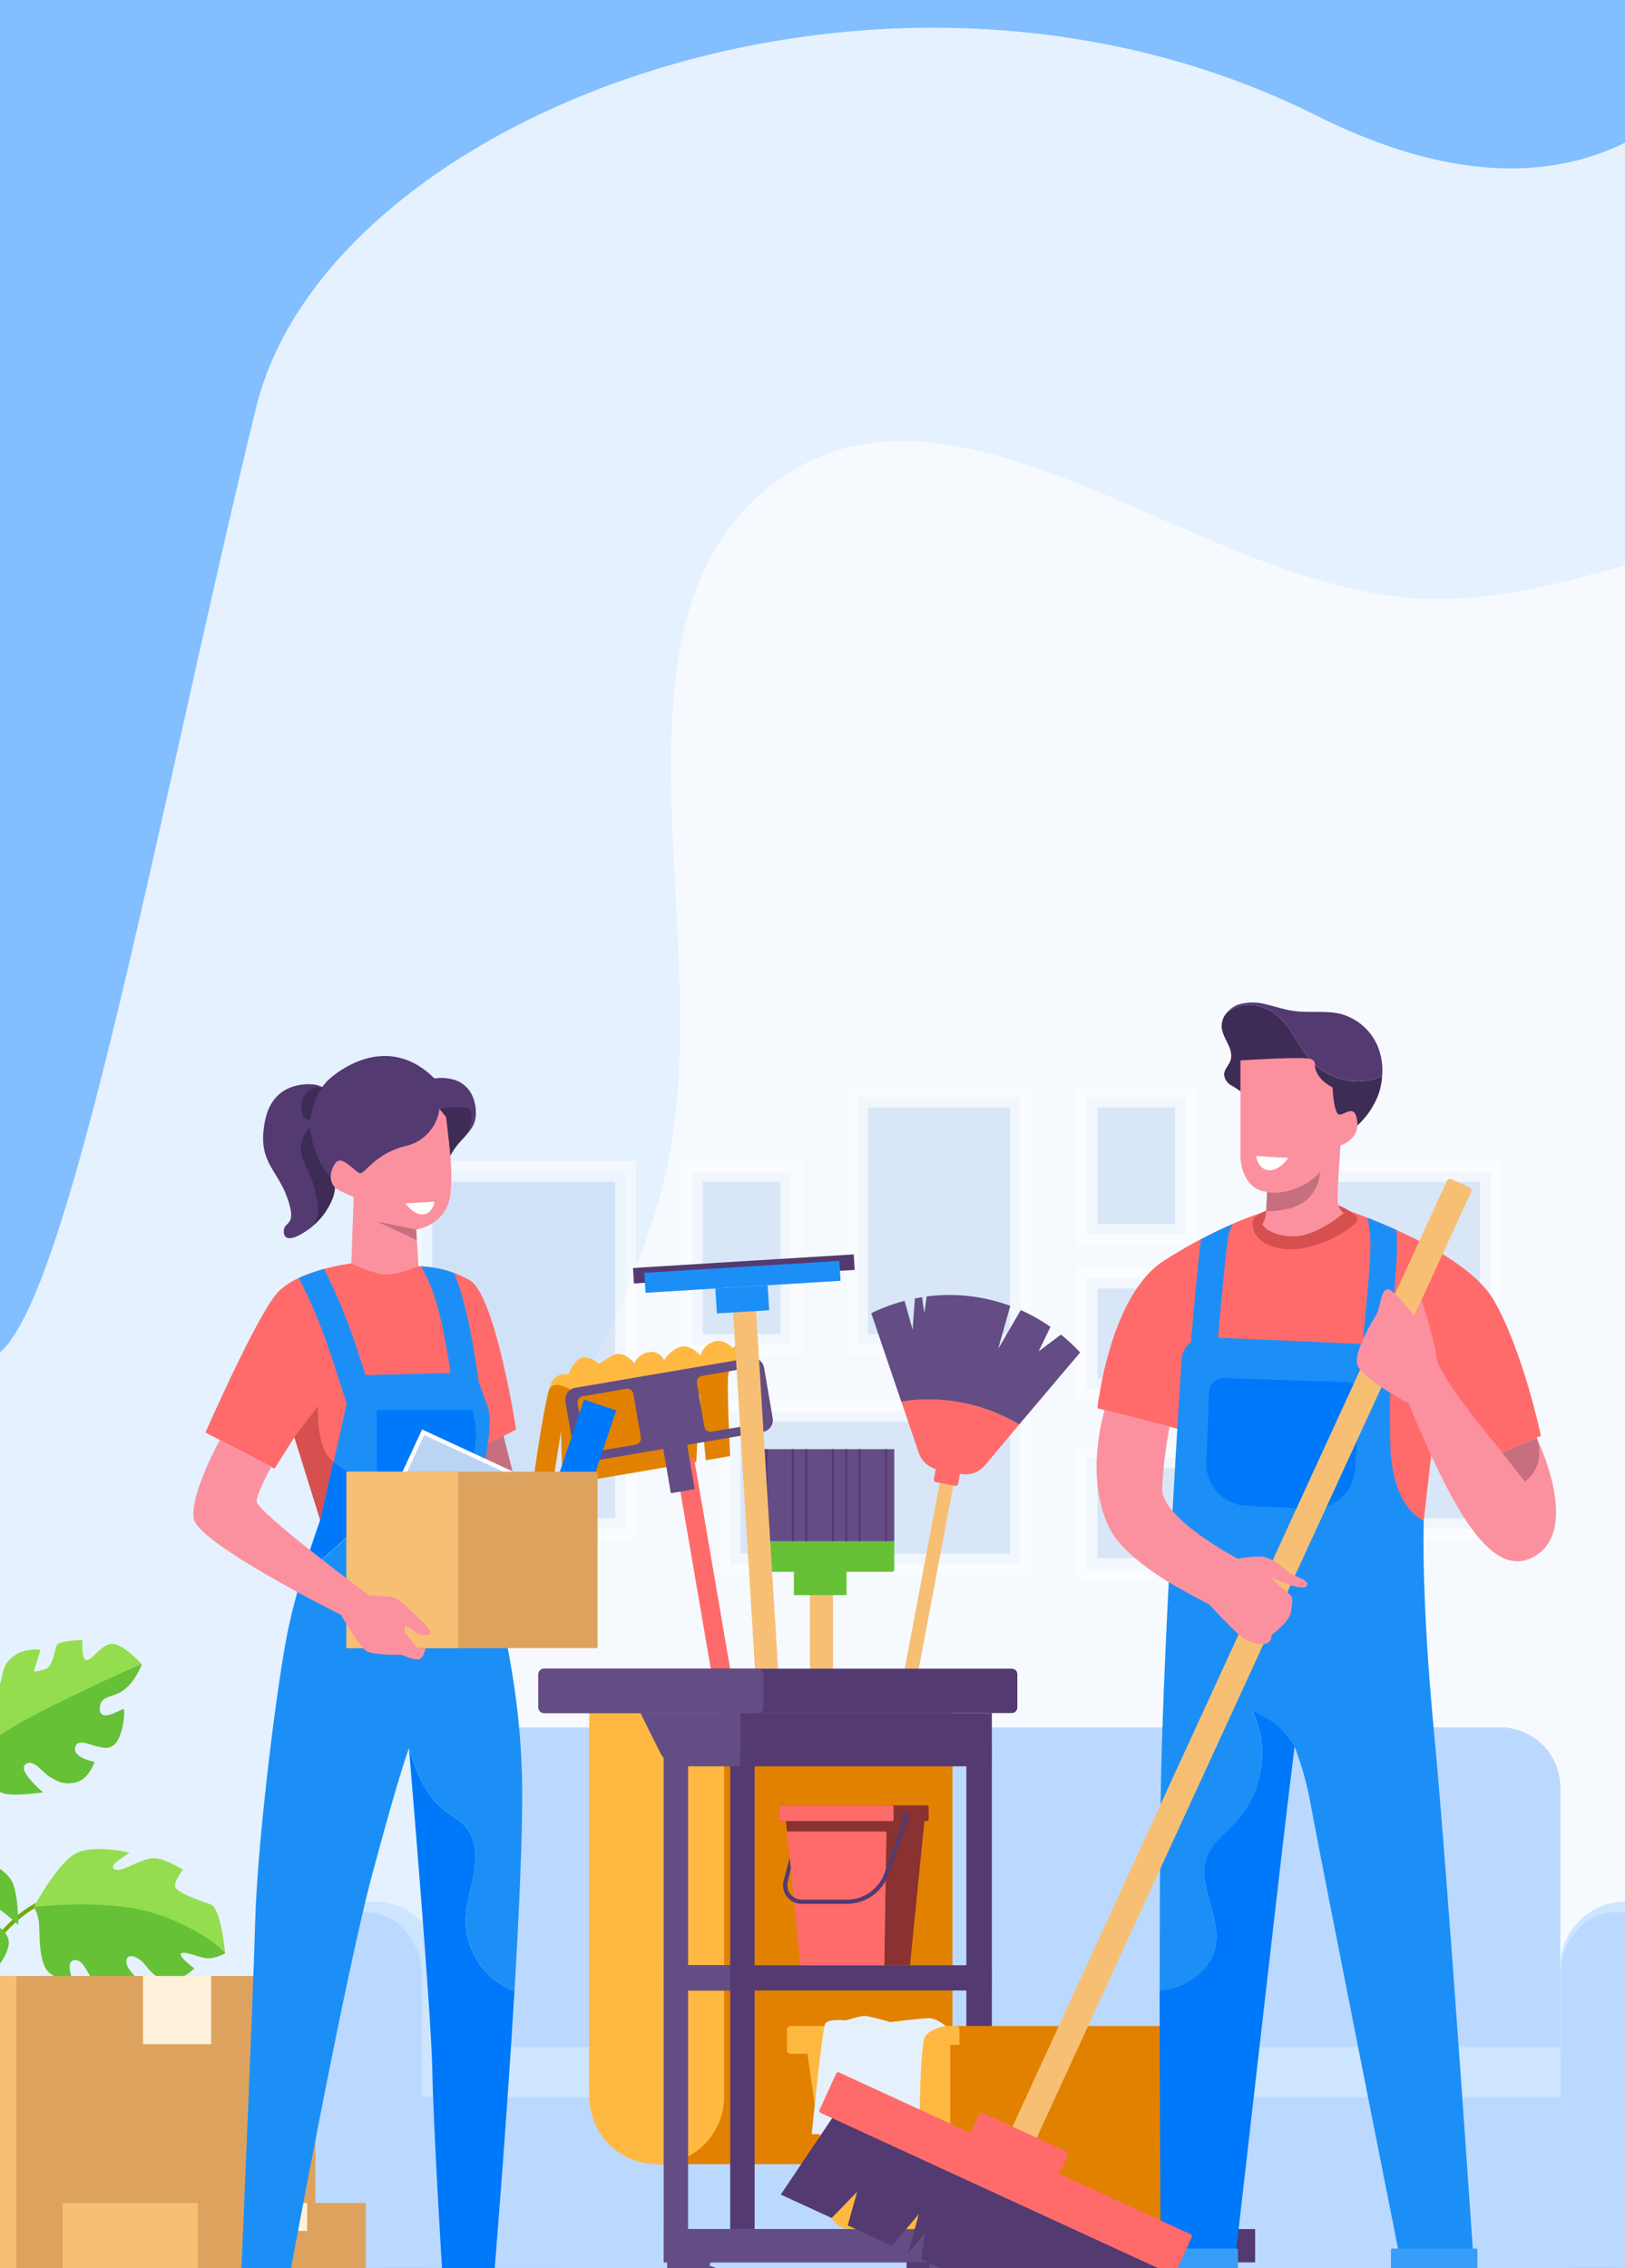 <svg fill="none" height="540" viewBox="0 0 387 540" width="387" xmlns="http://www.w3.org/2000/svg" xmlns:xlink="http://www.w3.org/1999/xlink"><rect x="0" y="0" width="387" height="540" fill="#808080" stroke="none"/><clipPath id="a"><path d="m0 0h387v540h-387z"/></clipPath><g clip-path="url(#a)"><path d="m0 0h387v540h-387z" fill="#e5f1fe"/><path clip-rule="evenodd" d="m338.191 142.51c49.261 2.535 102.428-40.474 143.913-11.815 41.391 28.593 37.131 94.152 49.402 145.359 11.362 47.416 34.823 95.697 19.402 141.771-15.282 45.657-63.477 64.036-98.526 94.624-37.711 32.913-67.135 78.044-114.191 91.026-55.282 15.252-120.377 22.472-166.558-13.57-46.183-36.043-60.885-104.741-63.541-166.011-2.263-52.216 37.72-92.637 50.139-143.178 13.609-55.387-17.697-132.058 25.674-165.366 43.463-33.379 100.926 24.415 154.286 27.16z" fill="#f6faff" fill-rule="evenodd"/><path d="m89.234 452.724c-4.096 0-8.024 1.628-10.921 4.527-2.896 2.898-4.523 6.829-4.523 10.927v67.768c0 1.06.42 2.075 1.169 2.824s1.764 1.17 2.822 1.17h22.971c.524 0 1.043-.103 1.527-.304s.924-.495 1.294-.866c.371-.371.665-.811.866-1.295.2-.485.303-1.004.303-1.529v-67.768c0-2.034-.401-4.049-1.181-5.928-.78-1.88-1.924-3.586-3.365-5.022-1.44-1.436-3.151-2.573-5.032-3.346s-3.896-1.166-5.93-1.158z" fill="#cde5ff"/><path d="m87.118 455.232c-7.359 0-13.329 6.717-13.329 15.007v65.819c-.055.963.274 1.909.914 2.63.64.722 1.54 1.16 2.502 1.22h19.818c.962-.06 1.862-.498 2.502-1.22.64-.721.969-1.667.914-2.63v-65.811c0-8.29-5.962-15.015-13.32-15.015z" fill="#bbd9ff"/><path d="m118.972 411.24h238.347c3.789 0 7.422 1.507 10.102 4.188 2.679 2.681 4.184 6.317 4.184 10.109v63.096c-.004 2.811-1.124 5.506-3.113 7.492s-4.684 3.1-7.494 3.098h-245.721c-2.811 0-5.507-1.117-7.495-3.107-1.988-1.989-3.105-4.686-3.105-7.499v-63.096c.005-3.79 1.513-7.424 4.193-10.102 2.681-2.678 6.314-4.181 10.102-4.179z" fill="#bbd9ff"/><path d="m387.057 499.223h-291.614v40.685h291.614z" fill="#bbd9ff"/><path d="m105.779 487.339h264.733c.147-.002.294.027.43.084s.26.141.362.247c.103.106.184.232.237.37s.077.285.072.433v10.79h-266.928v-10.79c-.005-.147.019-.294.072-.431.052-.138.132-.263.234-.369s.225-.19.36-.247c.135-.058.281-.087.428-.087z" fill="#cde5ff"/><path d="m387.057 452.724c-2.028 0-4.037.4-5.91 1.176-1.874.777-3.577 1.915-5.011 3.35s-2.571 3.139-3.347 5.014c-.777 1.875-1.176 3.885-1.176 5.914v67.768c0 1.059.42 2.075 1.169 2.824.748.749 1.763 1.17 2.822 1.17h22.906c1.058 0 2.073-.421 2.822-1.17.748-.749 1.169-1.765 1.169-2.824v-67.768c0-4.098-1.627-8.029-4.524-10.928-2.896-2.898-6.824-4.526-10.92-4.526z" fill="#cde5ff"/><path d="m384.942 455.232c-7.359 0-13.329 6.717-13.329 15.007v65.819c-.055.963.274 1.909.914 2.63.64.722 1.54 1.16 2.502 1.22h19.818c.962-.06 1.861-.498 2.502-1.22.64-.721.968-1.667.914-2.63v-65.811c0-8.29-5.97-15.015-13.321-15.015z" fill="#bbd9ff"/><path d="m80.326 539.908h315.638v4.472h-315.223c-.11 0-.216-.043-.293-.121-.078-.078-.122-.184-.122-.294v-4.073z" fill="#93bef3"/><path d="m98.819 556.824h-7.247c-.461 0-.904-.184-1.23-.51-.326-.327-.51-.769-.51-1.231v-13.426c0-.462.183-.905.51-1.231.326-.327.769-.51 1.23-.51h11.07c.27-.001.536.061.778.182.241.12.451.294.614.509.162.216.273.466.322.731.049.266.037.539-.038.798l-3.823 13.426c-.104.364-.324.684-.626.912-.302.228-.671.351-1.049.35z" fill="#93bef3"/><path d="m377.368 556.824h7.247c.461 0 .904-.184 1.23-.51.326-.327.51-.769.51-1.231v-13.426c0-.462-.184-.905-.51-1.231-.326-.327-.769-.51-1.23-.51h-11.063c-.269-.001-.535.061-.777.182-.241.12-.452.294-.614.509-.163.216-.273.466-.322.731-.05.266-.037.539.037.798l3.815 13.426c.105.364.325.684.627.912.303.228.671.351 1.05.35z" fill="#93bef3"/><g fill="#bbd4f3" opacity=".7" stroke="#fff" stroke-miterlimit="10" stroke-width="5"><path d="m149.022 278.875h-48.583v85.092h48.583z" opacity=".7"/><path d="m188.394 278.875h-23.529v41.212h23.529z" opacity=".7"/><path d="m243.018 261.177h-38.781v58.918h38.781z" opacity=".7"/><path d="m243.018 335.949h-69.174v36.46h69.174z" opacity=".7"/><path d="m282.382 347.042h-23.529v26.421h23.529z" opacity=".7"/><path d="m291.329 304.241h-32.476v26.421h32.476z" opacity=".7"/><path d="m282.382 261.177h-23.529v32.761h23.529z" opacity=".7"/><path d="m354.964 278.875h-48.582v85.092h48.582z" opacity=".7"/></g><path d="m-17.365 488.425h-4.877v-.471l.2-99.037h.942l-.208 98.565h2.977c-.048-5.822-.048-56.011 12.571-70.523 6.074-6.981 10.064-9.968 12.18-9.097 1.421.575 1.325 2.556 1.325 2.636l-.942-.048s.048-1.398-.734-1.718c-.782-.319-3.36-.071-11.11 8.842-12.882 14.815-12.339 69.82-12.331 70.372z" fill="#66c136"/><path d="m-14.077 488.034-.926-.16c0-.12 2.179-12.052 12.507-24.887 10.472-13.019 16.034-10.934 16.266-10.838l-.359.87.176-.439-.176.439c-.048 0-5.252-1.789-15.164 10.559-10.184 12.643-12.307 24.336-12.323 24.456z" fill="#72aa09"/><path d="m-6.614 418.572s4.789 6.917 6.832 8.131c2.043 1.214 10.049 0 10.049 0s-6.122-5.072-4.238-6.637c1.884-1.566 4.102 1.917 5.667 2.843 1.564.927 3.288 2.188 6.425 1.398 3.137-.791 4.398-4.872 4.398-4.872s-5.515-.943-4.557-3.642c.958-2.7 5.81 1.413 8.636 0 2.825-1.414 3.296-8.961 2.825-8.961s-5.651 3.458-5.651 0c0-3.459 2.985-2.396 5.81-4.561 2.825-2.164 4.198-6.126 4.198-6.126l-21.318 6.917-15.883 10.846z" fill="#66c136"/><path d="m8.071 454.01c.81 1.41 1.242 3.006 1.253 4.632.16 3.067 0 8.881 2.394 10.998 1.619 1.314 3.638 2.035 5.723 2.044 0 0-2.195-4.927.391-5.055 2.586-.128 3.145 4.896 6.385 6.86 3.24 1.965 6.672 2.125 9.617 2.045 2.945-.08 2.315-1.653 2.315-1.653s-6.05-4.321-6.05-6.757 2.514-1.254 3.727-.16c1.213 1.094 2.554 3.994 6.01 4.401s6.441-2.747 6.441-2.747-4.238-3.147-3.065-3.619c1.173-.471 3.847.943 5.89 1.183 2.043.239 4.557-1.183 4.557-1.183s-3.767-6.445-7.934-9.192c-4.166-2.748-20.025-6.39-20.025-6.39z" fill="#66c136"/><path d="m-17.054 438.292s2.674-3.93 5.419-3.77 7.981 1.413 9.187 3.77c.727 1.528 1.152 3.182 1.253 4.872h-1.804s3.927 1.725 5.651 4.4c1.724 2.676 1.724 10.687 1.724 10.687s-5.34-4.872-7.063-5.032c-1.724-.16-1.652 2.987-1.652 2.987s5.731 2.516 6.385 5.655c.654 3.138-4.478 9.504-6.521 9.504h-2.043s-5.18-7.675-6.281-4.744c-1.101 2.931 4.629 5.998 3.615 7.731-1.014 1.733-7.854 6.054-7.854 6.054s-4.709-13.33-4.709-13.777 4.693-28.337 4.693-28.337z" fill="#66c136"/><path d="m8.071 454.01s18.213-2.253 29.842 1.861c11.629 4.113 15.707 9.137 15.707 9.137s-.942-10.655-3.456-11.613c-2.514-.959-8.484-2.844-8.484-4.417s1.884-3.874 1.884-3.874-4.398-2.731-6.912-2.731c-2.514 0-6.162 2.396-8.045 2.731-1.884.336-2.235-.726-.942-1.781 1.024-.8 2.09-1.547 3.192-2.236 0 0-7.981-2.005-12.483 0-4.501 2.005-10.304 12.923-10.304 12.923z" fill="#94dd4e"/><path d="m-6.614 418.572s3.065-4.376 17.312-11.565c14.247-7.188 23.066-10.83 23.066-10.83s-4.709-5.071-7.183-4.832c-2.474.24-4.238 3.419-5.771 3.89s-1.181-4.832-1.181-4.832-5.539.239-6.066 1.182c-.527.942-.886 5.183-2.769 5.774-.885.318-1.808.517-2.746.591l1.596-5.183s-3.647-.471-6.122 1.294-2.706 3.298-3.065 5.303c-.359 2.005-2.706 5.183-3.536 5.128-.83-.056-.71-6.19-.71-6.19s-4.948 2.124-6.385 6.19c-1.437 4.065 3.56 14.08 3.56 14.08z" fill="#94dd4e"/><path d="m75.107 470.423h-128.316v90.059h128.316z" fill="#dda35e"/><path d="m3.929 470.423h-57.138v90.059h57.138z" fill="#f7bf74"/><path d="m50.285 470.423h-16.218v16.229h16.218z" fill="#fff1d9"/><path d="m87.118 524.461h-72.191v36.915h72.191z" fill="#dda35e"/><path d="m47.076 524.461h-32.149v36.915h32.149z" fill="#f7bf74"/><path d="m73.151 524.461h-9.123v6.653h9.123z" fill="#fff1d9"/><path d="m131.622 353.264 1.98-12.427.383 12.659 5.914-1.006 1.501-12.652.439 12.316 23.991-4.097.751-16.397 1.508 15.974 5.811-.991s-.942-17.882-.392-19.855c.192-.679 1.078-1.118 2.147-1.43l-38.653 5.998s-4.398-2.883-5.834-1.11l-.376.456c-1.724 6.133-3.99 23.361-3.99 23.361z" fill="#e28100"/><path d="m178.042 319.065c-1.329.279-2.559.911-3.56 1.829 0 0-2.179-2.396-4.669-1.422-.713.265-1.354.691-1.875 1.245s-.906 1.222-1.126 1.95c0 0-2.745-3.115-5.291-1.829-1.399.624-2.575 1.66-3.369 2.971-.29-.664-.792-1.214-1.427-1.564-.635-.349-1.368-.479-2.084-.369-.773.108-1.505.412-2.127.883-.621.471-1.112 1.094-1.425 1.809 0 0-2.594-3.546-5.499-1.717l-2.897 1.821s-3.472-2.828-5.324-.695c-1.852 2.132-1.884 3.25-1.884 3.25-.735-.191-1.513-.145-2.221.132-.708.276-1.31.77-1.721 1.41-.348.617-.603 1.282-.759 1.973l.376-.456c1.444-1.773 5.834 1.11 5.834 1.11l38.653-5.998c1.27-.33 2.57-.53 3.879-.599l.344-.056h.574s-.359-6.03-2.402-5.678z" fill="#ffb942"/><path d="m165.281 347.087-4.488.771 23.82 138.814 4.488-.771z" fill="#ff6b6b"/><path d="m163.31 342.067-5.673.968 2.123 12.456 5.673-.969z" fill="#634d84"/><path d="m178.672 323.282-41.67 7.108c-.37.063-.724.198-1.042.398s-.593.46-.81.767c-.217.306-.372.652-.456 1.018-.083.366-.094.746-.031 1.116l2.052 11.98c.062.37.197.724.397 1.042.2.319.46.594.766.811.306.218.652.373 1.018.456.366.084.745.094 1.115.031l41.67-7.108c.37-.063.724-.198 1.042-.398s.593-.46.81-.767c.218-.306.372-.652.456-1.018.083-.366.094-.745.031-1.116l-2.051-11.98c-.063-.37-.198-.724-.398-1.042s-.46-.594-.766-.811c-.306-.218-.652-.372-1.018-.456-.366-.083-.745-.094-1.115-.031zm-26.051 18.945c.065.385-.025.78-.251 1.099s-.569.535-.954.602l-10.376 1.765c-.385.065-.78-.026-1.098-.252-.319-.226-.535-.569-.602-.954l-1.763-10.383c-.065-.385.025-.781.251-1.1.226-.318.569-.535.954-.601l10.375-1.765c.386-.065.781.025 1.099.252.319.226.535.569.601.954zm28.398-4.848c.065.385-.026.78-.252 1.099s-.568.535-.953.602l-10.376 1.765c-.385.065-.78-.026-1.099-.252s-.535-.569-.601-.954l-1.764-10.383c-.065-.385.026-.781.252-1.1.225-.318.568-.535.953-.601l10.376-1.765c.385-.065.78.025 1.099.252.318.226.535.569.601.954z" fill="#634d84"/><path d="m198.386 376.314h-5.483v106.209h5.483z" fill="#f7bf74"/><path d="m201.611 373.279h-12.539v6.469h12.539z" fill="#66c136"/><path d="m178.912 366.938h34.056v6.828c0 .115-.045.224-.126.305s-.191.127-.305.127h-33.194c-.115 0-.224-.046-.305-.127s-.126-.19-.126-.305z" fill="#66c136"/><path d="m212.968 345.006h-34.056v21.932h34.056z" fill="#634d84"/><g stroke="#533a71" stroke-miterlimit="10" stroke-width=".5"><path d="m182.511 345.006v21.932"/><path d="m188.841 345.006v21.932"/><path d="m192.009 345.006v21.932"/><path d="m198.346 345.006v21.932"/><path d="m201.515 345.006v21.932"/><path d="m204.684 345.006v21.932"/><path d="m211.021 345.006v21.932"/></g><path d="m203.321 298.634-52.569 3.236.227 3.691 52.569-3.236z" fill="#533a71"/><path d="m179.867 308.949-5.473.337 10.407 169.296 5.472-.337z" fill="#f7bf74"/><path d="m182.816 305.99-12.451.766.364 5.931 12.452-.766z" fill="#1c8ff7"/><path d="m199.883 300.174-46.444 2.859.292 4.743 46.443-2.858z" fill="#1c8ff7"/><path d="m227.594 350.674-3.231-.611-18.856 99.955 3.232.61z" fill="#f7bf74"/><path d="m228.465 348.664-4.659-.88c-.303-.057-.595.142-.653.446l-.747 3.963c-.058.304.142.596.445.653l4.659.88c.303.057.595-.142.652-.445l.748-3.964c.057-.303-.142-.596-.445-.653z" fill="#ff6b6b"/><path d="m223.384 349.862 5.443 1.03c1.052.199 2.137.114 3.146-.246 1.008-.359 1.903-.98 2.593-1.798l8.165-9.728c-8.434-5.073-18.377-7.031-28.103-5.535l4.159 12.244c.338 1.02.943 1.932 1.751 2.641s1.79 1.189 2.846 1.392z" fill="#ff6b6b"/><path d="m252.667 317.723-5.299 3.993 2.801-5.83c-2.223-1.557-4.591-2.894-7.071-3.993l-5.34 9.16 2.834-10.175c-6.36-2.334-13.188-3.101-19.906-2.236l-.551 3.993-.55-3.817c-.567.088-1.134.183-1.7.295l-.543 7.468-1.916-6.885c-2.736.708-5.394 1.69-7.933 2.931l7.135 21.022c9.719-1.516 19.661.42 28.102 5.471l14.511-17.14c-1.418-1.53-2.946-2.953-4.574-4.257z" fill="#634d84"/><path d="m220.056 539.301h4.788c3.648 0 6.617 3.61 6.617 8.066 0 4.457-2.969 8.083-6.617 8.083h-4.788c3.647 0 6.616-3.626 6.616-8.083 0-4.456-2.953-8.066-6.616-8.066z" fill="#533a71"/><path d="m220.056 539.301c3.647 0 6.616 3.61 6.616 8.066 0 4.457-2.969 8.083-6.616 8.083-3.648 0-6.609-3.626-6.609-8.083 0-4.456 2.953-8.066 6.609-8.066z" fill="#533a71"/><path d="m215.905 536.154v12.14c0 .729.29 1.427.804 1.943.515.515 1.214.804 1.942.804h1.357c.643.001 1.271-.203 1.792-.582.52-.379.907-.913 1.105-1.526l4.15-12.779z" fill="#533a71"/><path d="m282.47 539.301h4.788c3.648 0 6.617 3.61 6.617 8.066 0 4.457-2.969 8.083-6.617 8.083h-4.788c3.647 0 6.616-3.626 6.616-8.083 0-4.456-2.969-8.066-6.616-8.066z" fill="#533a71"/><path d="m282.47 539.301c3.647 0 6.616 3.61 6.616 8.066 0 4.457-2.969 8.083-6.616 8.083-3.648 0-6.609-3.626-6.609-8.083 0-4.456 2.929-8.066 6.609-8.066z" fill="#533a71"/><path d="m278.319 536.154v12.14c0 .729.29 1.427.804 1.943.515.515 1.214.804 1.942.804h1.357c.643.001 1.271-.203 1.792-.582.52-.379.907-.913 1.105-1.526l4.15-12.779z" fill="#533a71"/><path d="m140.37 401.481h86.47v96.728c0 4.512-1.791 8.839-4.98 12.029-3.188 3.19-7.512 4.983-12.021 4.983h-52.469c-4.509 0-8.833-1.793-12.021-4.983s-4.979-7.517-4.979-12.029z" fill="#e28100"/><path d="m140.37 401.481h32.093v97.678c0 2.11-.415 4.198-1.222 6.147-.806 1.948-1.989 3.719-3.479 5.21-1.491 1.492-3.26 2.675-5.207 3.482-1.948.807-4.035 1.223-6.143 1.223-2.107 0-4.194-.416-6.142-1.223-1.947-.807-3.717-1.99-5.207-3.482-1.49-1.491-2.673-3.262-3.479-5.21-.807-1.949-1.222-4.037-1.222-6.147v-97.678z" fill="#ffb942"/><path d="m236.21 414.954h-6.074v115.721h6.074z" fill="#533a71"/><path d="m236.21 467.867h-78.153v6.014h78.153z" fill="#533a71"/><path d="m179.71 467.867h-21.653v6.014h21.653z" fill="#634d84"/><path d="m163.867 417.247h-5.81v113.436h5.81z" fill="#634d84"/><path d="m176.278 420.505h59.932v-12.683h-59.932z" fill="#533a71"/><path d="m179.71 417.247h-5.81v113.436h5.81z" fill="#533a71"/><path d="m240.951 397.256h-111.396c-.736 0-1.333.597-1.333 1.333v7.899c0 .737.597 1.334 1.333 1.334h111.396c.736 0 1.333-.597 1.333-1.334v-7.899c0-.736-.597-1.333-1.333-1.333z" fill="#533a71"/><path d="m180.484 397.256h-50.929c-.736 0-1.333.597-1.333 1.333v7.899c0 .737.597 1.334 1.333 1.334h50.929c.736 0 1.333-.597 1.333-1.334v-7.899c0-.736-.597-1.333-1.333-1.333z" fill="#634d84"/><path d="m176.278 420.505h-13.784c-1.094 0-2.166-.305-3.096-.881-.931-.575-1.682-1.399-2.171-2.378l-4.709-9.424h23.76z" fill="#634d84"/><path d="m220.319 431.846h-33.306l.423 4.194h23.649l-.495 31.827h6.129z" fill="#8a3131"/><path d="m187.436 436.04 3.184 31.827h19.97l.495-31.827z" fill="#ff6b6b"/><path d="m220.79 429.818h-34.839c-.202 0-.367.164-.367.367v2.979c0 .203.165.368.367.368h34.839c.203 0 .367-.165.367-.368v-2.979c0-.203-.164-.367-.367-.367z" fill="#8a3131"/><path d="m212.433 429.818h-26.482c-.202 0-.367.164-.367.367v2.979c0 .203.165.368.367.368h26.482c.203 0 .368-.165.368-.368v-2.979c0-.203-.165-.367-.368-.367z" fill="#ff6b6b"/><path d="m201.722 453.251h-10.814c-.675.001-1.341-.153-1.947-.45s-1.136-.728-1.55-1.262c-.414-.533-.7-1.155-.837-1.816s-.12-1.345.048-1.999l1.436-5.439.296 2.62-.751 3.075c-.128.504-.14 1.031-.035 1.541.106.51.327.988.645 1.4.319.411.728.744 1.194.974.467.229.981.349 1.501.35h10.814c1.952-.005 3.854-.61 5.449-1.735 1.596-1.125 2.806-2.714 3.467-4.551l4.9-13.689.95.343-4.901 13.69c-.732 2.031-2.072 3.788-3.837 5.031s-3.869 1.912-6.028 1.917z" fill="#533a71"/><path d="m215.522 433.627c.538 0 .974-.436.974-.974s-.436-.974-.974-.974-.974.436-.974.974.436.974.974.974z" fill="#533a71"/><path d="m298.911 530.675h-140.854v7.923h140.854z" fill="#533a71"/><path d="m233.169 530.675h-75.112v7.923h75.112z" fill="#634d84"/><path d="m291.616 482.331h-103.35c-.459 0-.83.372-.83.831v4.944c0 .458.371.83.83.83h103.35c.459 0 .83-.372.83-.83v-4.944c0-.459-.371-.831-.83-.831z" fill="#e28100"/><path d="m227.654 482.331h-39.388c-.459 0-.83.372-.83.831v4.944c0 .458.371.83.83.83h39.388c.458 0 .83-.372.83-.83v-4.944c0-.459-.372-.831-.83-.831z" fill="#ffb942"/><path d="m276.811 530.675h-73.149c-1.482 0-2.914-.535-4.034-1.506s-1.853-2.313-2.064-3.781l-5.587-38.576h96.511l-5.587 38.576c-.211 1.466-.943 2.808-2.061 3.778-1.118.971-2.549 1.507-4.029 1.509z" fill="#e28100"/><path d="m221.756 530.675h-19.491c-1.095 0-2.153-.395-2.982-1.112-.828-.717-1.37-1.709-1.527-2.794l-5.771-39.934h34.32v39.303c-.006 1.204-.488 2.357-1.34 3.207-.853.85-2.006 1.328-3.209 1.33z" fill="#ffb942"/><path d="m225.188 482.331s-3.608.527-4.869 2.508-1.389 23.25-1.389 23.25h-25.62s2.506-24.967 3.193-26.285c.686-1.318 5.012-.799 5.012-.799s3.304-1.19 4.789-1.054c1.919.368 3.814.853 5.674 1.454 0 0 7.255-.927 9.235-.927 1.979 0 3.975 1.853 3.975 1.853z" fill="#e6f0fc"/><path d="m163.061 539.301h4.789c3.647 0 6.616 3.61 6.616 8.066 0 4.457-2.969 8.083-6.616 8.083h-4.789c3.647 0 6.616-3.626 6.616-8.083 0-4.456-3.001-8.066-6.616-8.066z" fill="#634d84"/><path d="m163.061 539.301c3.647 0 6.616 3.61 6.616 8.066 0 4.457-2.969 8.083-6.616 8.083-3.648 0-6.609-3.626-6.609-8.083 0-4.456 2.922-8.066 6.609-8.066z" fill="#533a71"/><path d="m158.879 536.154v12.14c0 .729.289 1.427.804 1.943.515.515 1.213.804 1.941.804h1.357c.644.001 1.271-.203 1.792-.582s.908-.913 1.105-1.526l4.151-12.779z" fill="#634d84"/><path d="m225.435 539.301h4.789c3.647 0 6.616 3.61 6.616 8.066 0 4.457-2.969 8.083-6.616 8.083h-4.789c3.647 0 6.617-3.626 6.617-8.083 0-4.456-2.962-8.066-6.617-8.066z" fill="#634d84"/><path d="m225.435 539.301c3.647 0 6.617 3.61 6.617 8.066 0 4.457-2.97 8.083-6.617 8.083s-6.609-3.626-6.609-8.083c0-4.456 2.962-8.066 6.609-8.066z" fill="#533a71"/><path d="m221.325 536.154v12.14c0 .729.289 1.427.804 1.943.515.515 1.213.804 1.941.804h1.357c.644.001 1.271-.203 1.792-.582.52-.379.908-.913 1.105-1.526l4.151-12.779z" fill="#634d84"/><path d="m321.562 288.387s27.32 9.153 34.248 21.237 11.174 32.203 11.174 32.203l-19.403 8.418-5.938-10.798-2.578 22.587-59.501-2.396 1.19-19.416-19.403-4.952s2.873-26.852 15.843-35.142 23.01-11.325 23.01-11.325z" fill="#ff6b6b"/><path d="m318.761 286.942s4.118 1.677 4.549 3.194c.431 1.518-9.474 7.923-17 7.236-7.527-.686-8.317-5.055-7.918-6.74.399-1.686 4.606-2.972 4.606-2.972z" fill="#d65050"/><path d="m328.075 249.012c-.77-1.801-1.928-3.41-3.39-4.714-1.462-1.303-3.193-2.267-5.07-2.825-3.736-1.03-7.734-.24-11.573-.799-2.251-.319-4.414-1.086-6.641-1.597-2.207-.607-4.544-.551-6.72.16-.923.382-1.743.976-2.394 1.733.972-.746 2.093-1.274 3.286-1.55 1.194-.275 2.433-.292 3.633-.048 2.693.616 5.101 2.118 6.84 4.265 2.275 2.676 3.632 6.046 5.962 8.682 1.485 1.654 3.311 2.965 5.352 3.843 2.041.879 4.248 1.303 6.469 1.245 1.833-.074 3.637-.483 5.323-1.206.231-2.448-.139-4.916-1.077-7.189z" fill="#533a71"/><path d="m312.008 252.327c-2.33-2.628-3.687-5.998-5.962-8.682-1.739-2.147-4.147-3.649-6.84-4.265-1.2-.244-2.439-.227-3.633.048-1.193.276-2.314.804-3.286 1.55-.442.456-.788.995-1.02 1.585-.232.591-.343 1.222-.329 1.857.08 1.414.798 2.684 1.452 3.993.655 1.31 1.11 2.748.647 4.09-.399 1.15-1.477 2.068-1.509 3.282.042.521.209 1.024.487 1.466s.659.811 1.11 1.074c.905.516 1.774 1.092 2.602 1.725.877.799.87 1.861 1.34 2.867.596 1.1 1.29 2.143 2.076 3.115 1.527 2.259 3.55 4.138 5.914 5.495 2.576 1.296 5.492 1.751 8.34 1.302 2.838-.451 5.529-1.568 7.854-3.259 3.229-2.246 5.696-5.425 7.071-9.112.465-1.371.747-2.797.838-4.241-1.686.723-3.49 1.132-5.323 1.206-2.223.058-4.432-.367-6.474-1.247-2.043-.88-3.869-2.193-5.355-3.849z" fill="#3d2c56"/><path d="m119.164 338.856s3.99 15.854 4.357 16.908l.399 1.054h-19.386z" fill="#c66f7e"/><path d="m83.671 300.783s-12.706 1.486-17.655 7.036c-4.948 5.551-17.088 33.209-17.088 33.209l16.433 8.618 4.789-7.531 6.337 20.31 35.445-1.19 3.369-17.044 7.622-3.865s-4.949-32.099-11.086-35.566c-3.704-2.085-7.867-3.221-12.116-3.306z" fill="#ff6b6b"/><path d="m73.447 292.684c2.697-1.9 4.752-4.577 5.89-7.675 1.596-4.856-1.085-7.627-1.389-13.522-.123-4.177.144-8.356.798-12.483l-2.011-.248h-3.065l-4.158 3.818-1.085 7.484 2.131 7.779z" fill="#3d2c56"/><path d="m103.44 256.72c.386.01.771-.022 1.15-.096.962-.033 1.925.056 2.865.264 1.119.212 2.168.697 3.054 1.411.887.715 1.584 1.637 2.03 2.686.703 1.656.946 3.472.702 5.255-.255 1.701-1.404 3.139-2.546 4.345-2.394 2.532-4.326 5.071-4.717 8.666-.263 2.396.663 5.303-.447 7.563l-.063.12c-1.597 3.075-10.983 5.199-10.983 5.199l-11.046-9.065s-2.227.048-5.643-3.993-3.991-10.599-3.991-10.599-2.394 2.229-2.179 5.248 2.674 6.046 3.32 9.408c.646 3.363 1.979 7.037-1.532 9.584-3.512 2.548-5.938 2.804-5.842.336.096-2.468 3.32-.927.838-7.915-2.482-6.989-7.327-8.666-5.244-18.53 2.083-9.863 11.581-8.617 12.571-8.226l.99.399s-4.206-.447-4.853 3.818 1.979 4.065 1.979 4.065.742-6.341 4.501-9.712c3.759-3.37 14.789-10.478 25.085-.231z" fill="#533a71"/><path d="m104.662 263.948c-.26 2.132-1.174 4.131-2.616 5.722-1.442 1.59-3.342 2.694-5.438 3.159-7.526 1.853-9.769 6.869-10.958 6.469-1.189-.399-4.222-4.36-5.675-2.507-1.453 1.852-2.115 5.287 1.054 6.74l3.192 1.454-.551 15.798c2.221 1.121 4.572 1.963 7 2.508 3.432.663 8.979-1.853 8.979-1.853l-.527-8.722s5.811-.798 7.654-6.206c1.843-5.407-.527-20.605-.527-20.605z" fill="#fb919f"/><path d="m89.704 290.775 9.41 1.973.16 2.508z" fill="#c66f7e"/><path d="m96.608 286.487s1.788 2.723 4.063 2.627c2.274-.096 2.769-2.771 2.769-2.771v-.248z" fill="#fff"/><path d="m104.661 263.948 1.597 1.981 1.021 9.152c.783-1.525 1.813-2.91 3.049-4.097 2.028-1.933 2.323-5.295 1.597-6.685-.727-1.389-7.264-.351-7.264-.351z" fill="#3d2c56"/><path d="m105.324 540.97h12.411s2.817-33.96 4.789-66.977c-2.181-.8-4.184-2.018-5.898-3.586-1.873-1.757-3.352-3.891-4.339-6.262-.988-2.371-1.463-4.924-1.392-7.492.128-3.849 1.492-7.547 2.075-11.357s.224-8.114-2.482-10.854c-1.253-1.262-2.889-2.068-4.31-3.139-4.669-3.522-7.103-9.424-8.78-15.039 0 0 5.284 62.353 5.548 76.354.263 14.001 2.378 48.352 2.378 48.352z" fill="#0078fa"/><path d="m71.946 374.813 4.294-12.923s-2.091 5.607-4.294 12.923z" fill="#1c8ff7"/><path d="m113.241 362.433c-.742-4.441 5.053-21.78 2.906-27.514-1.054-2.82-1.756-4.832-2.203-6.174-.782-6.183-1.917-12.317-3.4-18.37-.628-2.483-1.428-4.92-2.395-7.292-2.538-.938-5.206-1.477-7.909-1.597.982 1.517 2.682 4.728 4.206 10.534 1.21 4.899 2.163 9.858 2.857 14.856l-20.264.503c-.71-2.228-1.5-4.656-2.442-7.46-2.032-6.102-4.502-12.049-7.391-17.794-2.068.541-4.084 1.263-6.026 2.156 2.91 5.691 5.386 11.594 7.407 17.659 1.692 5.032 2.977 9.089 3.991 12.252l-3.129 13.849c4.294 3.378 6.273 2.188 8.652 7.867 2.378 5.678-16.066 18.961-16.098 18.985-1.149 3.833-2.323 8.114-3.24 12.323-2.674 12.284-7.463 50.988-7.981 70.012-.519 19.025-3.512 87.951-3.512 87.951h11.086s13.464-73.479 20.328-99.076c6.864-25.598 8.716-29.855 8.716-29.855 1.652 5.591 4.095 11.517 8.78 15.039 1.421 1.07 3.057 1.877 4.31 3.139 2.714 2.732 3.073 7.044 2.482 10.854s-1.947 7.508-2.075 11.357c-.071 2.568.404 5.121 1.392 7.492.987 2.371 2.466 4.505 4.339 6.262 1.714 1.567 3.717 2.786 5.898 3.586 1.093-18.506 1.923-36.74 1.827-48.472-.279-32.754-10.367-58.631-11.11-63.072z" fill="#1c8ff7"/><path d="m75.753 334.759-5.675 7.364 6.17 19.767 3.137-13.865c-4.294-3.379-3.631-13.266-3.631-13.266z" fill="#d65050"/><path d="m88.036 355.892c-2.394-5.679-4.358-4.489-8.652-7.867l-3.137 13.865-4.294 12.923v.064s18.477-13.306 16.082-18.985z" fill="#0078fa"/><path d="m89.704 335.685h22.698c.741 2.028 1.061 4.186.942 6.342-.231 3.434-1.684 11.229-1.684 11.229s-5.355 2.245-9.21 2.245c-3.603-.177-7.192-.559-10.751-1.143-.555-.084-1.061-.365-1.426-.792-.365-.426-.564-.97-.562-1.532z" fill="#0078fa"/><path d="m295.423 252.455v23.257s.2 7.388 6.337 8.051c0 0-.135 4.888-.399 5.942-.154.626-.399 1.226-.726 1.781 0 0 1.253 2.58 7 2.844 5.746.263 12.339-5.527 12.339-5.527-.402-.32-.733-.721-.972-1.176-.24-.455-.381-.955-.417-1.468-.199-1.853.663-13.474.663-13.474s4.485-1.317 3.99-5.678-2.841-1.653-4.222-1.653-1.652-6.206-1.652-6.39-2.307-1.054-3.568-3.235c-1.261-2.18.064-2.843-1.516-3.57-1.58-.726-16.857.296-16.857.296z" fill="#fb919f"/><path d="m301.753 283.763s2.178.799 6.536-.727c4.358-1.525 6.074-4.097 6.074-4.097-.054 1.284-.369 2.544-.925 3.702-.555 1.159-1.341 2.193-2.307 3.039-3.305 2.907-9.578 2.699-9.578 2.699z" fill="#c66f7e"/><path d="m306.805 275.664s-1.996 3.043-4.534 2.932c-2.538-.112-3.088-3.099-3.088-3.099v-.272z" fill="#fff"/><path d="m301.752 408.996-3.759-1.989c4.55 8.155 2.905 19.416-3.36 26.357-2.538 2.803-5.874 5.103-7.183 8.641-2.57 6.781 3.408 14.225 2.035 21.349-1.077 5.591-6.568 9.433-12.155 10.383-.383.064-.799.096-1.158.144 0 31.851.264 63.096.264 63.096h17.822s10.871-95.083 12.467-108.166l1.596-13.074s-2.801-4.736-6.569-6.741z" fill="#0078fa"/><path d="m341.556 412.766c-3.193-33.289-2.474-50.724-2.474-50.724s-7.622-2.772-7.982-18.234c-.231-9.009 0-15.527.248-19.4.028-.853-.218-1.693-.703-2.396.751-7.236 1.86-18.641 2.028-23.841.062-1.784.019-3.571-.128-5.351-2.634-1.19-5.012-2.172-6.888-2.899.618 2.641.847 5.359.679 8.067-.136 4.632-1.118 14.807-1.844 21.971l-34.416-1.493c.799-9.025 1.956-21.748 2.507-24.472.185-.929.542-1.814 1.053-2.612-2.139.927-4.717 2.133-7.614 3.658-.726 5.591-1.804 17.611-2.395 24.456-.663.498-1.206 1.138-1.592 1.873-.385.735-.602 1.547-.634 2.376 0 0-4.358 66.29-4.949 102.343-.207 12.779-.271 30.406-.263 47.865.383-.048.798-.08 1.157-.144 5.587-.982 11.078-4.84 12.156-10.383 1.372-7.124-4.606-14.56-2.036-21.349 1.341-3.538 4.678-5.838 7.184-8.641 6.265-6.925 7.909-18.186 3.36-26.357l3.759 1.981c3.759 1.981 6.537 6.741 6.537 6.741 1.82 4.724 3.157 9.621 3.99 14.616 1.597 8.969 20.991 106.655 20.991 106.655h17.575s-6.137-91.017-9.306-124.306z" fill="#1c8ff7"/><path d="m291.449 328.066 29.339.966c.457.015.905.122 1.319.315.414.194.785.469 1.09.809s.538.739.685 1.172c.147.432.205.89.17 1.346l-1.365 17.308c-.202 2.594-1.406 5.008-3.356 6.73s-4.493 2.616-7.091 2.494l-15.428-.718c-2.635-.125-5.115-1.285-6.9-3.23-1.784-1.944-2.729-4.515-2.63-7.153l.663-16.772c.015-.445.118-.883.303-1.288.184-.405.447-.769.772-1.073.325-.303.707-.539 1.124-.695.417-.155.86-.227 1.305-.211z" fill="#0078fa"/><path d="m351.54 535.307h-19.969c-.172 0-.312.14-.312.312v9.4c0 .172.14.312.312.312h19.969c.172 0 .311-.14.311-.312v-9.4c0-.172-.139-.312-.311-.312z" fill="#389df9"/><path d="m294.513 535.307h-19.969c-.172 0-.311.14-.311.312v9.4c0 .172.139.312.311.312h19.969c.172 0 .312-.14.312-.312v-9.4c0-.172-.14-.312-.312-.312z" fill="#389df9"/><path d="m200.134 501.363-14.191 21.101 12.116 5.575 6.058-6.23-2.219 7.995 10.551 4.848 6.369-7.539-2.53 9.312 3.975-4.864-.854 6.294 31.662 14.568 6.09-8.834-2.49 10.487 11.996 5.519 3.088-6.725-.934 7.715 5.045 2.317 4.182-21.916z" fill="#533a71"/><path d="m349.967 282.698-4.307-1.981c-.401-.185-.874-.009-1.059.392l-105.443 229.513c-.184.401-.009.875.392 1.059l4.307 1.982c.401.184.874.009 1.059-.392l105.443-229.513c.184-.401.009-.875-.392-1.06z" fill="#f7bf74"/><path d="m283.63 531.952-83.865-38.583c-.225-.103-.49-.005-.593.219l-4.038 8.788c-.103.225-.004.49.22.593l83.866 38.583c.224.103.489.005.592-.219l4.038-8.788c.103-.225.005-.49-.22-.593z" fill="#ff6b6b"/><path d="m253.946 512.189-19.848-9.131c-.348-.16-.76-.007-.921.341l-1.736 3.781c-.161.349-.008.761.34.922l19.848 9.131c.349.16.761.007.921-.341l1.737-3.781c.16-.349.008-.761-.341-.922z" fill="#ff6b6b"/><path d="m335.458 334.096s-10.735-5.687-12.1-8.889c-1.365-3.203 3.991-11.326 4.661-12.715.67-1.39.91-5.591 2.482-5.551 1.573.04 6.289 6.389 6.289 6.389l1.748-3.802s3.249 9.856 3.648 14.017 15.579 22.251 15.579 22.251l8.197-3.482s10.376 21.149 0 27.882c-10.375 6.733-19.65-9.943-30.504-36.1z" fill="#fb919f"/><path d="m357.734 345.845 5.403 6.876s5.252-3.458 2.825-10.447z" fill="#c66f7e"/><path d="m263.067 335.725s-5.108 16.03 1.365 28.497c2.474 4.792 9.929 10.175 14.877 13.01 4.948 2.836 8.716 4.793 8.716 4.793s6.464 7.004 8.252 8.122 4.422 1.597 5.547 1.054c.332-.19.602-.472.778-.812.175-.34.249-.724.212-1.104 0 0 4.294-3.235 4.621-5.479.327-2.245.663-3.634-.399-4.297-1.546-1.249-3.022-2.582-4.422-3.994 0 0 2.922 1.246 4.725 1.845 1.804.599 3.991.999 3.991-.255s-3.895-1.917-5.02-3.195c-1.126-1.278-4.095-3.307-6.074-3.37-1.838.048-3.67.225-5.483.527 0 0-18.237-9.513-17.974-16.773.238-4.911.831-9.798 1.772-14.623z" fill="#fb919f"/><path d="m146.763 335.769-7.665-2.574-11.52 34.354 7.665 2.574z" fill="#0078fa"/><path d="m129.607 354.335-28.839-13.365-10.374 22.416 28.839 13.365z" fill="#bbd4f3" stroke="#fff" stroke-miterlimit="10"/><path d="m142.317 350.373h-59.828v41.995h59.828z" fill="#dda35e"/><path d="m109.131 350.373h-26.642v41.995h26.642z" fill="#f7bf74"/><path d="m52.344 342.841s-7.016 12.667-6.226 18.61c.79 5.942 35.046 22.978 35.046 22.978s4.358 7.331 5.938 8.521c1.58 1.191 8.516.991 8.516.991s3.464 1.597 4.405.99c.942-.607 1.333-2.444 1.333-2.444l-1.979-.136s-2.969-3.697-3.033-3.897c.021-.511.088-1.019.2-1.518 0 0 1.979 1.254 2.642 1.718.424.304.914.504 1.43.585.515.08 1.043.038 1.539-.122.926-.463-.526-2.181-1.915-3.371-1.389-1.19-5.02-5.479-7.183-5.59l-5.148-.328s-27.065-20.079-26.801-22.459 3.456-8.098 3.456-8.098z" fill="#fb919f"/><path d="m61 97c-23.694 96.866-46.5 226.5-64.5 226.5l-50.5-354.5 486.5-10c-5.333 40-36.6 109.7-119 68.5-103-51.5-235.5 0-252.5 69.5z" fill="#83beff"/></g></svg>